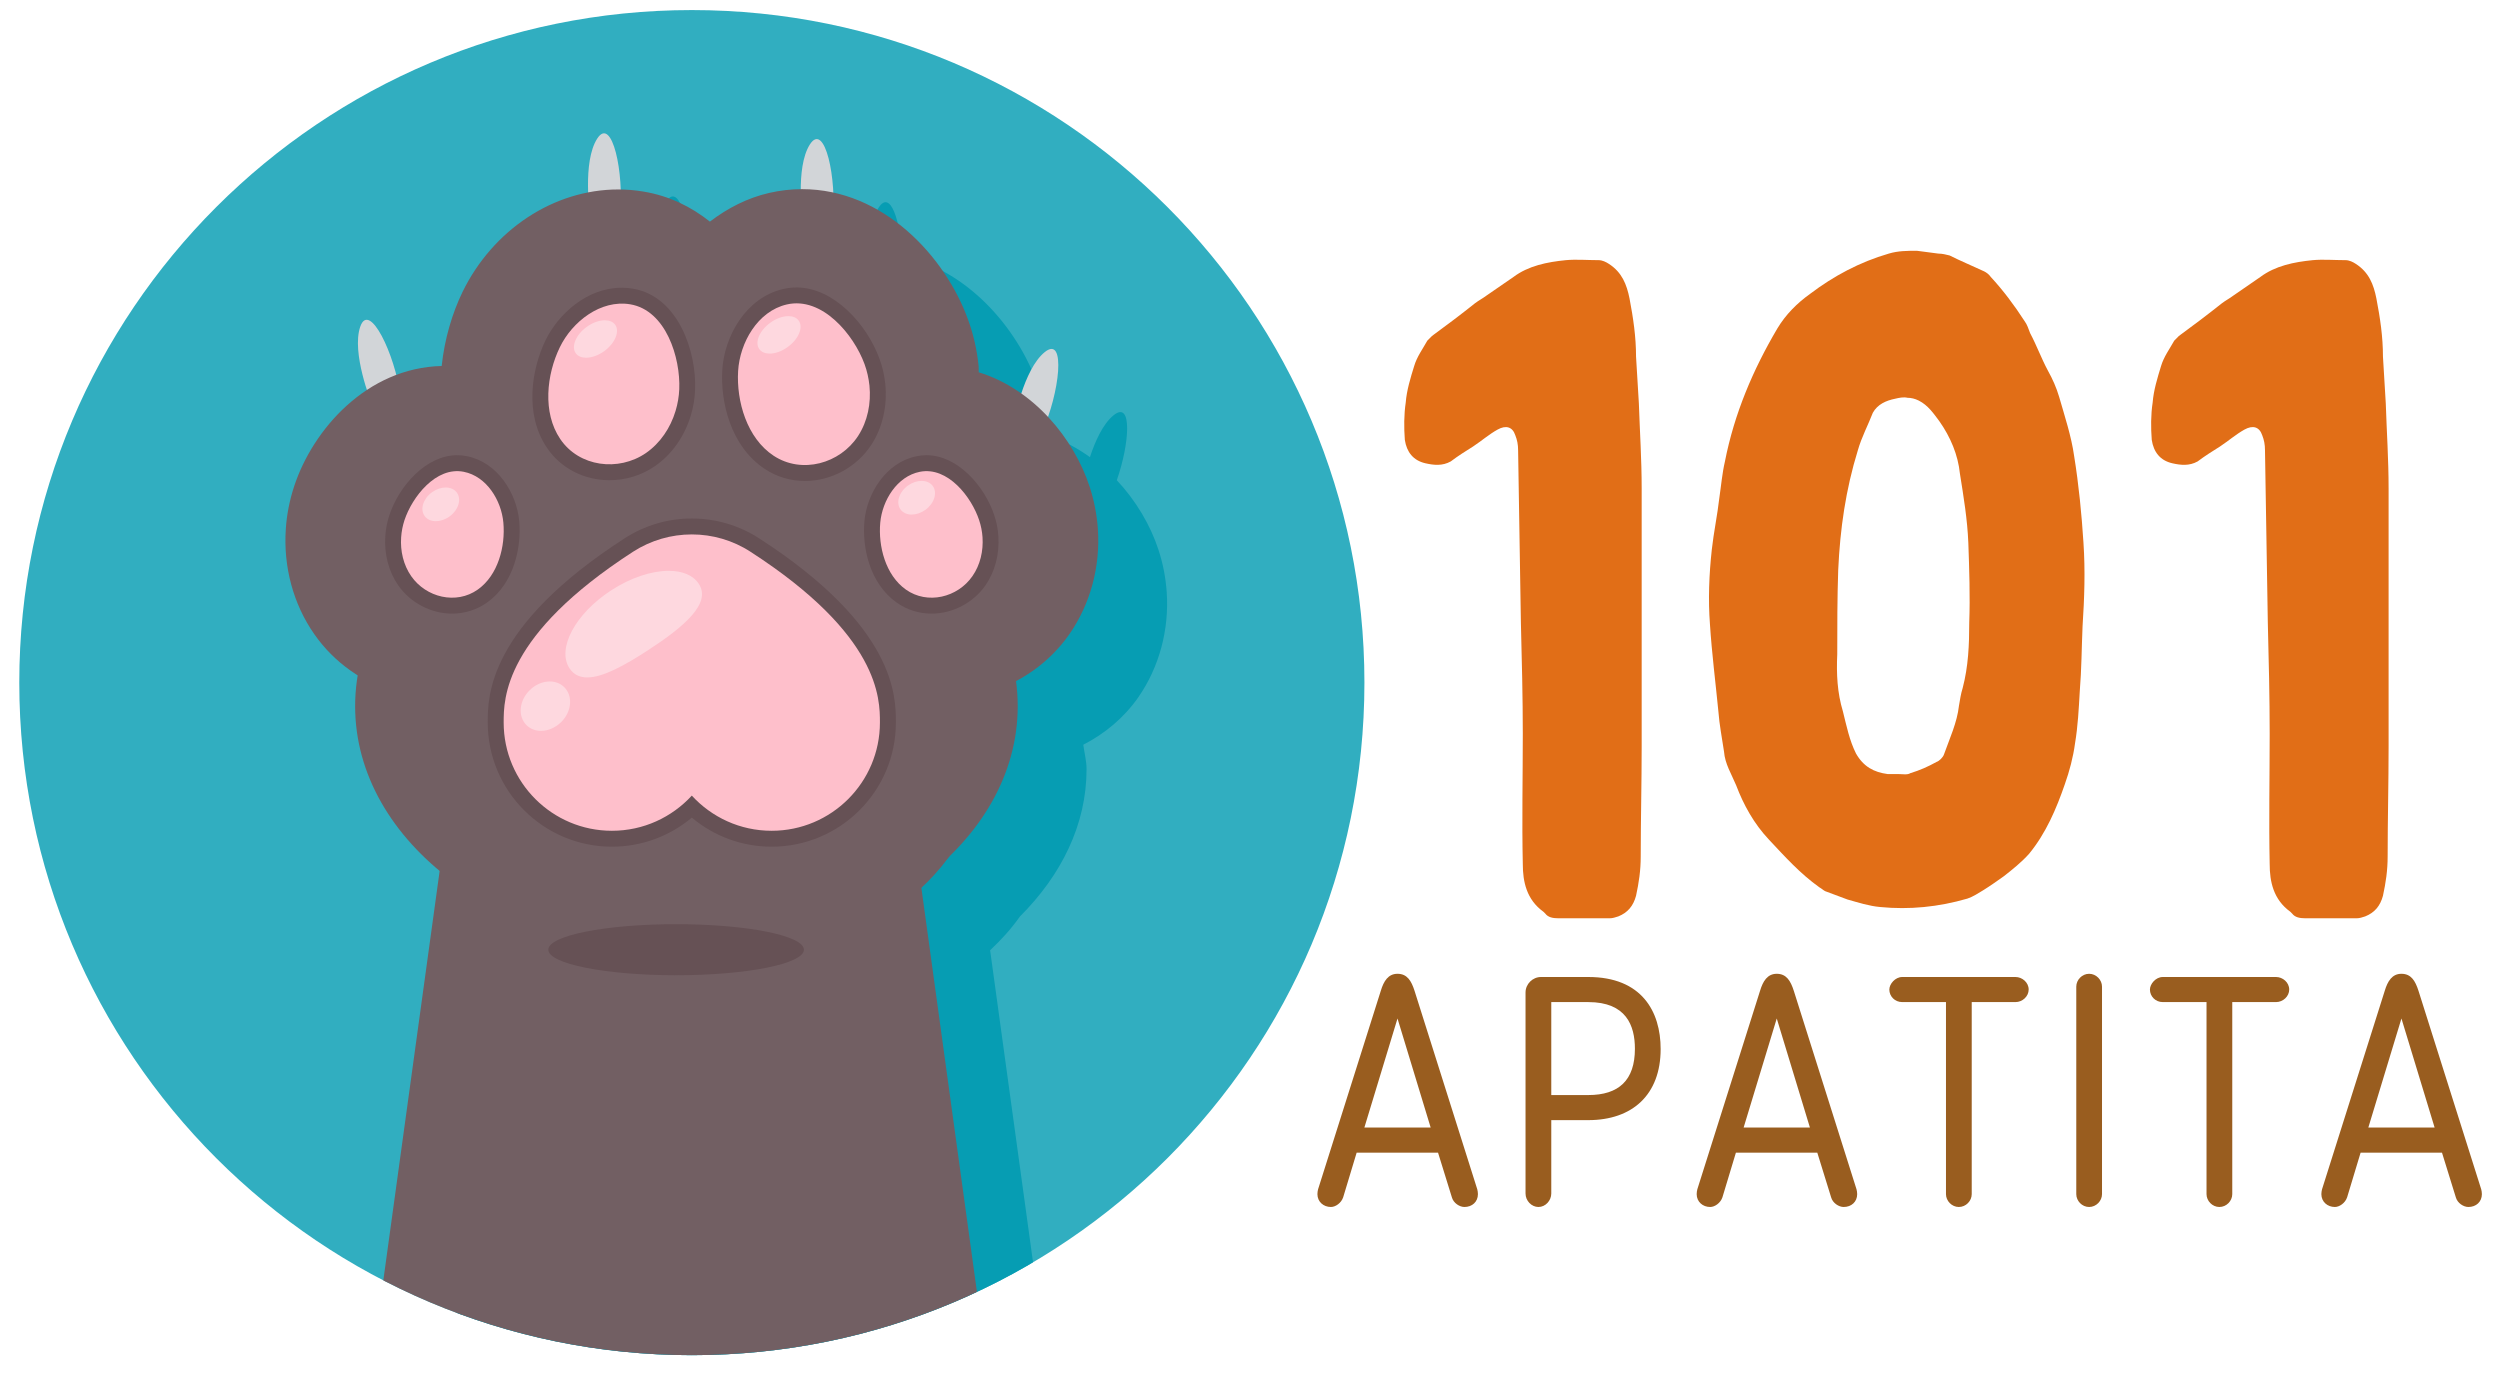 <svg xmlns="http://www.w3.org/2000/svg" xmlns:xlink="http://www.w3.org/1999/xlink" width="300" zoomAndPan="magnify" viewBox="0 0 224.88 123.75" height="165" preserveAspectRatio="xMidYMid meet" version="1.0"><defs><clipPath id="c5b540bf33"><path d="M 1.664 0.922 L 122.711 0.922 L 122.711 121.969 L 1.664 121.969 Z M 1.664 0.922 " clip-rule="nonzero"/></clipPath><clipPath id="61ba5d4123"><path d="M 31.66 17.648 L 105 17.648 L 105 121.969 L 31.66 121.969 Z M 31.66 17.648 " clip-rule="nonzero"/></clipPath><clipPath id="d7c94613e6"><path d="M 122.738 61.434 C 122.738 28.004 95.637 0.906 62.207 0.906 C 28.777 0.906 1.676 28.004 1.676 61.434 C 1.676 94.863 28.777 121.965 62.207 121.965 C 95.637 121.965 122.738 94.863 122.738 61.434 " clip-rule="nonzero"/></clipPath><clipPath id="bda7eb1c1f"><path d="M 32.051 28.746 L 36.078 28.746 L 36.078 37.516 L 32.051 37.516 Z M 32.051 28.746 " clip-rule="nonzero"/></clipPath><clipPath id="9674acd6ec"><path d="M 122.738 61.434 C 122.738 28.004 95.637 0.906 62.207 0.906 C 28.777 0.906 1.676 28.004 1.676 61.434 C 1.676 94.863 28.777 121.965 62.207 121.965 C 95.637 121.965 122.738 94.863 122.738 61.434 " clip-rule="nonzero"/></clipPath><clipPath id="5d91bd3800"><path d="M 52.637 12 L 55.949 12 L 55.949 21.016 L 52.637 21.016 Z M 52.637 12 " clip-rule="nonzero"/></clipPath><clipPath id="d9cc6c7f40"><path d="M 122.738 61.434 C 122.738 28.004 95.637 0.906 62.207 0.906 C 28.777 0.906 1.676 28.004 1.676 61.434 C 1.676 94.863 28.777 121.965 62.207 121.965 C 95.637 121.965 122.738 94.863 122.738 61.434 " clip-rule="nonzero"/></clipPath><clipPath id="7b8ed625b9"><path d="M 72 12.184 L 75 12.184 L 75 21.754 L 72 21.754 Z M 72 12.184 " clip-rule="nonzero"/></clipPath><clipPath id="d7c66f1242"><path d="M 122.738 61.434 C 122.738 28.004 95.637 0.906 62.207 0.906 C 28.777 0.906 1.676 28.004 1.676 61.434 C 1.676 94.863 28.777 121.965 62.207 121.965 C 95.637 121.965 122.738 94.863 122.738 61.434 " clip-rule="nonzero"/></clipPath><clipPath id="a0b7bb256b"><path d="M 91.02 31.32 L 95.328 31.32 L 95.328 40.523 L 91.02 40.523 Z M 91.02 31.32 " clip-rule="nonzero"/></clipPath><clipPath id="7615824633"><path d="M 122.738 61.434 C 122.738 28.004 95.637 0.906 62.207 0.906 C 28.777 0.906 1.676 28.004 1.676 61.434 C 1.676 94.863 28.777 121.965 62.207 121.965 C 95.637 121.965 122.738 94.863 122.738 61.434 " clip-rule="nonzero"/></clipPath><clipPath id="01818c28c9"><path d="M 31.66 41.258 L 91.641 41.258 L 91.641 85.789 L 31.66 85.789 Z M 31.66 41.258 " clip-rule="nonzero"/></clipPath><clipPath id="71db089188"><path d="M 122.738 61.434 C 122.738 28.004 95.637 0.906 62.207 0.906 C 28.777 0.906 1.676 28.004 1.676 61.434 C 1.676 94.863 28.777 121.965 62.207 121.965 C 95.637 121.965 122.738 94.863 122.738 61.434 " clip-rule="nonzero"/></clipPath><clipPath id="cf8a244a71"><path d="M 33.293 61.133 L 89 61.133 L 89 121.969 L 33.293 121.969 Z M 33.293 61.133 " clip-rule="nonzero"/></clipPath><clipPath id="52cf672378"><path d="M 122.738 61.434 C 122.738 28.004 95.637 0.906 62.207 0.906 C 28.777 0.906 1.676 28.004 1.676 61.434 C 1.676 94.863 28.777 121.965 62.207 121.965 C 95.637 121.965 122.738 94.863 122.738 61.434 " clip-rule="nonzero"/></clipPath><clipPath id="dcc7419715"><path d="M 25.402 17 L 99 17 L 99 85.055 L 25.402 85.055 Z M 25.402 17 " clip-rule="nonzero"/></clipPath><clipPath id="6811b5f0b6"><path d="M 122.738 61.434 C 122.738 28.004 95.637 0.906 62.207 0.906 C 28.777 0.906 1.676 28.004 1.676 61.434 C 1.676 94.863 28.777 121.965 62.207 121.965 C 95.637 121.965 122.738 94.863 122.738 61.434 " clip-rule="nonzero"/></clipPath><clipPath id="4a8b4c98ee"><path d="M 43.805 46.41 L 80.609 46.41 L 80.609 76.223 L 43.805 76.223 Z M 43.805 46.41 " clip-rule="nonzero"/></clipPath><clipPath id="f5754381a7"><path d="M 122.738 61.434 C 122.738 28.004 95.637 0.906 62.207 0.906 C 28.777 0.906 1.676 28.004 1.676 61.434 C 1.676 94.863 28.777 121.965 62.207 121.965 C 95.637 121.965 122.738 94.863 122.738 61.434 " clip-rule="nonzero"/></clipPath><clipPath id="b65bcc8162"><path d="M 64.781 25.801 L 79.848 25.801 L 79.848 43.469 L 64.781 43.469 Z M 64.781 25.801 " clip-rule="nonzero"/></clipPath><clipPath id="a01751afba"><path d="M 122.738 61.434 C 122.738 28.004 95.637 0.906 62.207 0.906 C 28.777 0.906 1.676 28.004 1.676 61.434 C 1.676 94.863 28.777 121.965 62.207 121.965 C 95.637 121.965 122.738 94.863 122.738 61.434 " clip-rule="nonzero"/></clipPath><clipPath id="29a8c2099d"><path d="M 77.664 40.891 L 90 40.891 L 90 55.242 L 77.664 55.242 Z M 77.664 40.891 " clip-rule="nonzero"/></clipPath><clipPath id="65a6f985af"><path d="M 122.738 61.434 C 122.738 28.004 95.637 0.906 62.207 0.906 C 28.777 0.906 1.676 28.004 1.676 61.434 C 1.676 94.863 28.777 121.965 62.207 121.965 C 95.637 121.965 122.738 94.863 122.738 61.434 " clip-rule="nonzero"/></clipPath><clipPath id="6636cb6cd3"><path d="M 34.531 40.891 L 46.75 40.891 L 46.75 55.242 L 34.531 55.242 Z M 34.531 40.891 " clip-rule="nonzero"/></clipPath><clipPath id="3888bf5a91"><path d="M 122.738 61.434 C 122.738 28.004 95.637 0.906 62.207 0.906 C 28.777 0.906 1.676 28.004 1.676 61.434 C 1.676 94.863 28.777 121.965 62.207 121.965 C 95.637 121.965 122.738 94.863 122.738 61.434 " clip-rule="nonzero"/></clipPath><clipPath id="bfb05b70c6"><path d="M 47.852 25.801 L 62.574 25.801 L 62.574 43.469 L 47.852 43.469 Z M 47.852 25.801 " clip-rule="nonzero"/></clipPath><clipPath id="5eb65c8395"><path d="M 122.738 61.434 C 122.738 28.004 95.637 0.906 62.207 0.906 C 28.777 0.906 1.676 28.004 1.676 61.434 C 1.676 94.863 28.777 121.965 62.207 121.965 C 95.637 121.965 122.738 94.863 122.738 61.434 " clip-rule="nonzero"/></clipPath><clipPath id="cb8d2d2fc9"><path d="M 45.086 48.066 L 79.137 48.066 L 79.137 75 L 45.086 75 Z M 45.086 48.066 " clip-rule="nonzero"/></clipPath><clipPath id="17a408dd29"><path d="M 122.738 61.434 C 122.738 28.004 95.637 0.906 62.207 0.906 C 28.777 0.906 1.676 28.004 1.676 61.434 C 1.676 94.863 28.777 121.965 62.207 121.965 C 95.637 121.965 122.738 94.863 122.738 61.434 " clip-rule="nonzero"/></clipPath><clipPath id="7a22012cb1"><path d="M 66.254 27.273 L 78.398 27.273 L 78.398 41.859 L 66.254 41.859 Z M 66.254 27.273 " clip-rule="nonzero"/></clipPath><clipPath id="54c8167a4d"><path d="M 122.738 61.434 C 122.738 28.004 95.637 0.906 62.207 0.906 C 28.777 0.906 1.676 28.004 1.676 61.434 C 1.676 94.863 28.777 121.965 62.207 121.965 C 95.637 121.965 122.738 94.863 122.738 61.434 " clip-rule="nonzero"/></clipPath><clipPath id="e93d98848e"><path d="M 79 42.359 L 88.539 42.359 L 88.539 54 L 79 54 Z M 79 42.359 " clip-rule="nonzero"/></clipPath><clipPath id="71bd2b9287"><path d="M 122.738 61.434 C 122.738 28.004 95.637 0.906 62.207 0.906 C 28.777 0.906 1.676 28.004 1.676 61.434 C 1.676 94.863 28.777 121.965 62.207 121.965 C 95.637 121.965 122.738 94.863 122.738 61.434 " clip-rule="nonzero"/></clipPath><clipPath id="b764189714"><path d="M 36 42.359 L 45.277 42.359 L 45.277 54 L 36 54 Z M 36 42.359 " clip-rule="nonzero"/></clipPath><clipPath id="b7bac85deb"><path d="M 122.738 61.434 C 122.738 28.004 95.637 0.906 62.207 0.906 C 28.777 0.906 1.676 28.004 1.676 61.434 C 1.676 94.863 28.777 121.965 62.207 121.965 C 95.637 121.965 122.738 94.863 122.738 61.434 " clip-rule="nonzero"/></clipPath><clipPath id="d27e190c29"><path d="M 49 27.273 L 61.102 27.273 L 61.102 41.859 L 49 41.859 Z M 49 27.273 " clip-rule="nonzero"/></clipPath><clipPath id="7d07bf3d74"><path d="M 122.738 61.434 C 122.738 28.004 95.637 0.906 62.207 0.906 C 28.777 0.906 1.676 28.004 1.676 61.434 C 1.676 94.863 28.777 121.965 62.207 121.965 C 95.637 121.965 122.738 94.863 122.738 61.434 " clip-rule="nonzero"/></clipPath><clipPath id="891589cfe5"><path d="M 50.797 51.195 L 63.309 51.195 L 63.309 61 L 50.797 61 Z M 50.797 51.195 " clip-rule="nonzero"/></clipPath><clipPath id="9087880a18"><path d="M 122.738 61.434 C 122.738 28.004 95.637 0.906 62.207 0.906 C 28.777 0.906 1.676 28.004 1.676 61.434 C 1.676 94.863 28.777 121.965 62.207 121.965 C 95.637 121.965 122.738 94.863 122.738 61.434 " clip-rule="nonzero"/></clipPath><clipPath id="956d726e67"><path d="M 52.793 60.969 C 52.121 60.969 51.57 60.723 51.191 60.141 C 50.043 58.375 51.711 55.242 54.926 53.145 C 56.711 51.977 58.598 51.375 60.121 51.375 C 61.34 51.375 62.32 51.758 62.832 52.547 C 63.988 54.312 61.488 56.414 58.273 58.512 C 56.113 59.918 54.18 60.969 52.793 60.969 " clip-rule="nonzero"/></clipPath><clipPath id="c2b3ecaa97"><path d="M 37.914 43.836 L 41.359 43.836 L 41.359 47 L 37.914 47 Z M 37.914 43.836 " clip-rule="nonzero"/></clipPath><clipPath id="236d9cb5e7"><path d="M 122.738 61.434 C 122.738 28.004 95.637 0.906 62.207 0.906 C 28.777 0.906 1.676 28.004 1.676 61.434 C 1.676 94.863 28.777 121.965 62.207 121.965 C 95.637 121.965 122.738 94.863 122.738 61.434 " clip-rule="nonzero"/></clipPath><clipPath id="1ebfb7af7a"><path d="M 80.609 43.102 L 84.191 43.102 L 84.191 46.41 L 80.609 46.41 Z M 80.609 43.102 " clip-rule="nonzero"/></clipPath><clipPath id="3946038210"><path d="M 122.738 61.434 C 122.738 28.004 95.637 0.906 62.207 0.906 C 28.777 0.906 1.676 28.004 1.676 61.434 C 1.676 94.863 28.777 121.965 62.207 121.965 C 95.637 121.965 122.738 94.863 122.738 61.434 " clip-rule="nonzero"/></clipPath><clipPath id="2bcba09498"><path d="M 51.531 28.824 L 55.582 28.824 L 55.582 32.426 L 51.531 32.426 Z M 51.531 28.824 " clip-rule="nonzero"/></clipPath><clipPath id="512e6f91d2"><path d="M 122.738 61.434 C 122.738 28.004 95.637 0.906 62.207 0.906 C 28.777 0.906 1.676 28.004 1.676 61.434 C 1.676 94.863 28.777 121.965 62.207 121.965 C 95.637 121.965 122.738 94.863 122.738 61.434 " clip-rule="nonzero"/></clipPath><clipPath id="7bc19f6e6c"><path d="M 68.094 28.379 L 72 28.379 L 72 31.926 L 68.094 31.926 Z M 68.094 28.379 " clip-rule="nonzero"/></clipPath><clipPath id="5f999844f3"><path d="M 122.738 61.434 C 122.738 28.004 95.637 0.906 62.207 0.906 C 28.777 0.906 1.676 28.004 1.676 61.434 C 1.676 94.863 28.777 121.965 62.207 121.965 C 95.637 121.965 122.738 94.863 122.738 61.434 " clip-rule="nonzero"/></clipPath><clipPath id="82b2edc2c7"><path d="M 46.75 61.133 L 51.293 61.133 L 51.293 65.914 L 46.75 65.914 Z M 46.75 61.133 " clip-rule="nonzero"/></clipPath><clipPath id="7479b8e410"><path d="M 122.738 61.434 C 122.738 28.004 95.637 0.906 62.207 0.906 C 28.777 0.906 1.676 28.004 1.676 61.434 C 1.676 94.863 28.777 121.965 62.207 121.965 C 95.637 121.965 122.738 94.863 122.738 61.434 " clip-rule="nonzero"/></clipPath><clipPath id="9869e2248a"><path d="M 49 83 L 72.398 83 L 72.398 87.793 L 49 87.793 Z M 49 83 " clip-rule="nonzero"/></clipPath><clipPath id="921e5d5017"><path d="M 122.738 61.434 C 122.738 28.004 95.637 0.906 62.207 0.906 C 28.777 0.906 1.676 28.004 1.676 61.434 C 1.676 94.863 28.777 121.965 62.207 121.965 C 95.637 121.965 122.738 94.863 122.738 61.434 " clip-rule="nonzero"/></clipPath></defs><path fill="#e16e17" d="M 147.691 54.586 C 147.691 51.051 147.691 47.512 147.691 43.973 C 147.691 41.359 147.523 38.832 147.438 36.305 C 147.355 34.871 147.27 33.441 147.184 32.094 C 147.184 30.32 146.934 28.637 146.598 26.867 C 146.344 25.602 145.922 24.512 144.742 23.75 C 144.488 23.582 144.152 23.414 143.816 23.414 C 142.805 23.414 141.793 23.328 140.867 23.414 C 139.18 23.582 137.496 23.918 136.148 24.93 C 135.305 25.52 134.547 26.023 133.707 26.613 C 133.367 26.867 133.031 27.035 132.695 27.289 C 131.43 28.301 130.082 29.312 128.816 30.238 C 128.648 30.406 128.566 30.492 128.398 30.66 C 127.977 31.418 127.469 32.094 127.219 32.934 C 126.879 34.031 126.543 35.125 126.457 36.219 C 126.293 37.316 126.293 38.496 126.375 39.59 C 126.543 40.688 127.133 41.445 128.227 41.695 C 128.988 41.867 129.746 41.949 130.504 41.531 C 131.176 41.023 131.852 40.602 132.523 40.18 C 133.285 39.676 133.957 39.086 134.719 38.664 C 135.473 38.242 136.066 38.41 136.316 39.172 C 136.484 39.59 136.57 40.012 136.57 40.52 C 136.656 45.656 136.738 50.879 136.82 56.02 C 136.906 59.391 136.992 62.762 136.992 66.047 C 136.992 69.922 136.906 73.883 136.992 77.758 C 136.992 79.359 137.328 80.957 138.844 82.055 C 138.844 82.055 138.93 82.141 139.016 82.223 C 139.266 82.559 139.688 82.645 140.191 82.645 C 141.711 82.645 143.312 82.645 144.824 82.645 C 145.082 82.645 145.332 82.559 145.586 82.477 C 146.426 82.141 146.934 81.547 147.184 80.621 C 147.438 79.445 147.605 78.348 147.605 77.086 C 147.605 73.797 147.691 70.512 147.691 67.141 C 147.691 62.93 147.691 58.801 147.691 54.586 Z M 147.691 54.586 " fill-opacity="1" fill-rule="nonzero"/><path fill="#e16e17" d="M 187.371 56.355 C 187.535 53.832 187.621 51.387 187.453 48.859 C 187.285 46.246 187.031 43.633 186.609 41.023 C 186.359 39.254 185.77 37.484 185.262 35.715 C 185.012 34.871 184.672 34.113 184.25 33.355 C 183.66 32.258 183.238 31.082 182.652 29.984 C 182.484 29.562 182.398 29.227 182.145 28.891 C 181.219 27.457 180.207 26.109 179.113 24.93 C 178.941 24.676 178.691 24.512 178.52 24.426 C 177.43 23.918 176.418 23.5 175.406 22.992 C 175.07 22.906 174.73 22.824 174.395 22.824 C 173.719 22.738 173.047 22.656 172.457 22.57 C 171.613 22.57 170.773 22.57 169.93 22.824 C 167.316 23.582 164.957 24.848 162.852 26.445 C 161.672 27.289 160.66 28.301 159.902 29.562 C 157.711 33.27 156.027 37.23 155.184 41.531 C 154.93 42.621 154.844 43.719 154.68 44.816 C 154.508 46.332 154.172 47.93 154.004 49.449 C 153.754 51.723 153.668 53.996 153.836 56.191 C 154.004 58.801 154.34 61.414 154.594 64.023 C 154.68 65.207 154.93 66.469 155.102 67.648 C 155.184 68.742 155.773 69.668 156.195 70.68 C 156.867 72.449 157.797 74.137 159.145 75.566 C 160.574 77.086 161.922 78.602 163.695 79.867 C 163.859 79.949 164.031 80.117 164.199 80.203 C 164.871 80.453 165.547 80.707 166.219 80.957 C 167.148 81.215 168.156 81.547 169.168 81.633 C 171.781 81.887 174.395 81.633 177.004 80.875 C 177.512 80.707 178.016 80.371 178.438 80.117 C 179.113 79.695 179.703 79.273 180.293 78.855 C 181.051 78.262 181.891 77.59 182.566 76.832 C 184.082 74.977 185.012 72.789 185.77 70.594 C 186.188 69.418 186.527 68.152 186.695 66.887 C 186.949 65.371 187.031 63.773 187.117 62.254 C 187.285 60.23 187.285 58.293 187.371 56.355 Z M 177.09 48.859 C 177.172 51.215 177.258 53.66 177.172 56.02 C 177.172 58.043 177.09 59.98 176.582 61.918 C 176.418 62.426 176.332 63.012 176.246 63.52 C 176.078 65.035 175.406 66.469 174.898 67.898 C 174.816 68.152 174.48 68.492 174.227 68.574 C 173.469 68.996 172.711 69.332 171.867 69.586 C 171.613 69.754 171.191 69.668 170.855 69.668 C 170.516 69.668 170.18 69.668 169.844 69.668 C 168.578 69.5 167.652 68.996 166.98 67.816 C 166.391 66.637 166.137 65.371 165.801 64.023 C 165.293 62.34 165.211 60.652 165.293 58.883 C 165.293 56.355 165.293 53.832 165.379 51.301 C 165.547 47.594 166.055 44.055 167.148 40.52 C 167.484 39.336 168.074 38.242 168.496 37.148 C 168.918 36.391 169.676 36.051 170.516 35.883 C 170.855 35.801 171.277 35.715 171.613 35.801 C 171.949 35.801 172.289 35.883 172.625 36.051 C 173.469 36.473 173.973 37.23 174.48 37.906 C 175.488 39.336 176.16 40.938 176.332 42.621 C 176.668 44.73 177.004 46.754 177.09 48.859 Z M 177.09 48.859 " fill-opacity="1" fill-rule="nonzero"/><path fill="#e16e17" d="M 214.914 54.586 C 214.914 51.051 214.914 47.512 214.914 43.973 C 214.914 41.359 214.742 38.832 214.66 36.305 C 214.578 34.871 214.492 33.441 214.406 32.094 C 214.406 30.32 214.156 28.637 213.816 26.867 C 213.566 25.602 213.145 24.512 211.965 23.75 C 211.711 23.582 211.375 23.414 211.035 23.414 C 210.023 23.414 209.016 23.328 208.086 23.414 C 206.402 23.582 204.719 23.918 203.367 24.93 C 202.527 25.52 201.77 26.023 200.926 26.613 C 200.59 26.867 200.254 27.035 199.918 27.289 C 198.648 28.301 197.305 29.312 196.039 30.238 C 195.871 30.406 195.785 30.492 195.621 30.66 C 195.199 31.418 194.691 32.094 194.438 32.934 C 194.102 34.031 193.766 35.125 193.68 36.219 C 193.512 37.316 193.512 38.496 193.598 39.59 C 193.766 40.688 194.355 41.445 195.449 41.695 C 196.207 41.867 196.969 41.949 197.723 41.531 C 198.398 41.023 199.074 40.602 199.746 40.18 C 200.504 39.676 201.18 39.086 201.938 38.664 C 202.695 38.242 203.285 38.41 203.539 39.172 C 203.707 39.59 203.789 40.012 203.789 40.52 C 203.875 45.656 203.961 50.879 204.043 56.02 C 204.129 59.391 204.211 62.762 204.211 66.047 C 204.211 69.922 204.129 73.883 204.211 77.758 C 204.211 79.359 204.551 80.957 206.066 82.055 C 206.066 82.055 206.148 82.141 206.234 82.223 C 206.488 82.559 206.91 82.645 207.414 82.645 C 208.93 82.645 210.531 82.645 212.047 82.645 C 212.301 82.645 212.555 82.559 212.805 82.477 C 213.648 82.141 214.156 81.547 214.406 80.621 C 214.66 79.445 214.828 78.348 214.828 77.086 C 214.828 73.797 214.914 70.512 214.914 67.141 C 214.914 62.93 214.914 58.801 214.914 54.586 Z M 214.914 54.586 " fill-opacity="1" fill-rule="nonzero"/><path fill="#995d1f" d="M 122.039 103.738 L 129.363 103.738 L 130.609 107.762 C 130.754 108.281 131.305 108.629 131.738 108.629 C 132.434 108.629 132.953 108.164 132.953 107.473 C 132.953 107.355 132.926 107.125 132.895 107.039 L 127.25 89.176 C 126.961 88.277 126.586 87.641 125.715 87.641 C 124.875 87.641 124.473 88.305 124.211 89.176 L 118.566 107.039 C 118.535 107.125 118.508 107.355 118.508 107.473 C 118.508 108.164 119.059 108.629 119.723 108.629 C 120.129 108.629 120.648 108.281 120.824 107.762 Z M 125.715 91.664 L 128.699 101.477 L 122.734 101.477 Z M 125.715 91.664 " fill-opacity="1" fill-rule="nonzero"/><path fill="#995d1f" d="M 142.887 100.812 C 146.852 100.812 149.398 98.527 149.398 94.414 C 149.398 91.027 147.691 87.93 142.887 87.93 L 138.629 87.93 C 137.875 87.93 137.238 88.566 137.238 89.32 L 137.238 107.414 C 137.238 108.082 137.789 108.629 138.398 108.629 C 139.035 108.629 139.555 108.051 139.555 107.414 L 139.555 100.812 Z M 139.555 90.188 L 142.887 90.188 C 146.301 90.188 147.082 92.301 147.082 94.387 C 147.082 97.223 145.633 98.555 142.887 98.555 L 139.555 98.555 Z M 139.555 90.188 " fill-opacity="1" fill-rule="nonzero"/><path fill="#995d1f" d="M 156.172 103.738 L 163.496 103.738 L 164.742 107.762 C 164.887 108.281 165.438 108.629 165.871 108.629 C 166.566 108.629 167.086 108.164 167.086 107.473 C 167.086 107.355 167.059 107.125 167.027 107.039 L 161.383 89.176 C 161.094 88.277 160.719 87.641 159.848 87.641 C 159.008 87.641 158.605 88.305 158.344 89.176 L 152.699 107.039 C 152.668 107.125 152.641 107.355 152.641 107.473 C 152.641 108.164 153.191 108.629 153.855 108.629 C 154.262 108.629 154.781 108.281 154.957 107.762 Z M 159.848 91.664 L 162.832 101.477 L 156.867 101.477 Z M 159.848 91.664 " fill-opacity="1" fill-rule="nonzero"/><path fill="#995d1f" d="M 175.078 107.473 C 175.078 108.082 175.602 108.629 176.234 108.629 C 176.875 108.629 177.395 108.082 177.395 107.473 L 177.395 90.188 L 181.332 90.188 C 181.969 90.188 182.52 89.668 182.52 89.059 C 182.52 88.422 181.941 87.93 181.332 87.93 L 171.141 87.93 C 170.504 87.93 169.98 88.566 169.98 89.059 C 169.98 89.668 170.473 90.188 171.141 90.188 L 175.078 90.188 Z M 175.078 107.473 " fill-opacity="1" fill-rule="nonzero"/><path fill="#995d1f" d="M 186.805 107.473 C 186.805 108.082 187.324 108.629 187.961 108.629 C 188.598 108.629 189.121 108.082 189.121 107.473 L 189.121 88.797 C 189.121 88.191 188.598 87.641 187.961 87.641 C 187.324 87.641 186.805 88.191 186.805 88.797 Z M 186.805 107.473 " fill-opacity="1" fill-rule="nonzero"/><path fill="#995d1f" d="M 198.527 107.473 C 198.527 108.082 199.051 108.629 199.684 108.629 C 200.324 108.629 200.844 108.082 200.844 107.473 L 200.844 90.188 L 204.781 90.188 C 205.418 90.188 205.969 89.668 205.969 89.059 C 205.969 88.422 205.391 87.93 204.781 87.93 L 194.59 87.93 C 193.953 87.93 193.434 88.566 193.434 89.059 C 193.434 89.668 193.926 90.188 194.59 90.188 L 198.527 90.188 Z M 198.527 107.473 " fill-opacity="1" fill-rule="nonzero"/><path fill="#995d1f" d="M 212.395 103.738 L 219.719 103.738 L 220.965 107.762 C 221.109 108.281 221.66 108.629 222.094 108.629 C 222.789 108.629 223.309 108.164 223.309 107.473 C 223.309 107.355 223.281 107.125 223.25 107.039 L 217.605 89.176 C 217.316 88.277 216.941 87.641 216.07 87.641 C 215.23 87.641 214.828 88.305 214.566 89.176 L 208.922 107.039 C 208.891 107.125 208.863 107.355 208.863 107.473 C 208.863 108.164 209.414 108.629 210.078 108.629 C 210.484 108.629 211.004 108.281 211.18 107.762 Z M 216.07 91.664 L 219.055 101.477 L 213.09 101.477 Z M 216.07 91.664 " fill-opacity="1" fill-rule="nonzero"/><g clip-path="url(#c5b540bf33)"><path fill="#31aec0" d="M 122.738 61.434 C 122.738 28.004 95.637 0.906 62.207 0.906 C 28.777 0.906 1.676 28.004 1.676 61.434 C 1.676 94.863 28.777 121.965 62.207 121.965 C 95.637 121.965 122.738 94.863 122.738 61.434 " fill-opacity="1" fill-rule="nonzero"/></g><g clip-path="url(#61ba5d4123)"><g clip-path="url(#d7c94613e6)"><path fill="#069db3" d="M 104.195 49.461 C 103.484 47.289 102.195 45.078 100.453 43.219 C 101.605 39.926 101.875 36 100.172 37.367 C 99.191 38.152 98.492 39.75 98.035 41.141 C 96.875 40.316 95.621 39.617 94.223 39.188 C 94.211 38.996 94.234 38.812 94.211 38.625 C 94.066 37.156 93.734 35.723 93.246 34.41 C 91.465 29.52 87.051 24.316 81.125 23.023 C 80.98 19.906 80.082 17.035 79.027 18.676 C 78.379 19.684 78.215 21.301 78.207 22.719 C 77.246 22.727 76.293 22.828 75.359 23.043 C 73.395 23.492 71.609 24.414 70.027 25.625 C 68.355 24.297 66.383 23.309 64.051 22.922 C 63.359 22.805 62.668 22.758 61.984 22.75 C 61.875 19.539 60.965 16.473 59.883 18.16 C 59.102 19.367 59.016 21.461 59.078 23.027 C 54.336 23.953 50.07 27.227 47.77 31.949 C 46.844 33.855 46.148 36.164 45.887 38.621 C 44.43 38.652 43.074 38.98 41.801 39.465 C 40.977 36.211 39.242 33.105 38.559 35.086 C 38 36.699 38.68 39.297 39.16 40.777 C 35.957 42.887 33.664 46.238 32.609 49.445 C 32.199 50.691 31.945 51.992 31.859 53.277 C 31.629 56.688 32.531 60.047 34.41 62.742 C 35.492 64.301 36.898 65.539 38.469 66.496 C 38.32 67.406 38.098 68.301 38.098 69.234 C 38.098 74.902 41.035 80.02 45.719 83.945 L 39.539 128.898 L 95.016 128.898 L 89.051 85.523 C 90.039 84.598 90.949 83.598 91.73 82.488 C 95.449 78.777 97.73 74.223 97.73 69.234 C 97.73 68.48 97.535 67.762 97.434 67.027 C 99.383 66.027 101.102 64.598 102.391 62.75 C 104.266 60.047 105.176 56.688 104.945 53.305 C 104.855 51.992 104.605 50.691 104.195 49.461 " fill-opacity="1" fill-rule="nonzero"/></g></g><g clip-path="url(#bda7eb1c1f)"><g clip-path="url(#9674acd6ec)"><path fill="#d2d5d8" d="M 33.363 36.234 C 33.363 36.234 31.551 31.754 32.363 29.402 C 33.176 27.051 35.484 31.875 35.977 35.602 C 36.469 39.328 33.363 36.234 33.363 36.234 " fill-opacity="1" fill-rule="nonzero"/></g></g><g clip-path="url(#5d91bd3800)"><g clip-path="url(#d9cc6c7f40)"><path fill="#d2d5d8" d="M 53.043 19.352 C 53.043 19.352 52.34 14.57 53.688 12.477 C 55.031 10.383 56.137 15.617 55.734 19.352 C 55.328 23.09 53.043 19.352 53.043 19.352 " fill-opacity="1" fill-rule="nonzero"/></g></g><g clip-path="url(#7b8ed625b9)"><g clip-path="url(#d7c66f1242)"><path fill="#d2d5d8" d="M 72.191 19.871 C 72.191 19.871 71.488 15.09 72.832 12.996 C 74.18 10.902 75.277 16.133 74.879 19.871 C 74.477 23.609 72.191 19.871 72.191 19.871 " fill-opacity="1" fill-rule="nonzero"/></g></g><g clip-path="url(#a0b7bb256b)"><g clip-path="url(#7615824633)"><path fill="#d2d5d8" d="M 91.184 38 C 91.184 38 92.035 33.242 93.973 31.684 C 95.918 30.125 95.297 35.438 93.73 38.855 C 92.164 42.27 91.184 38 91.184 38 " fill-opacity="1" fill-rule="nonzero"/></g></g><g clip-path="url(#01818c28c9)"><g clip-path="url(#71db089188)"><path fill="#725f63" d="M 91.535 63.555 C 91.535 75.832 78.188 85.781 61.719 85.781 C 45.254 85.781 31.902 75.832 31.902 63.555 C 31.902 51.281 45.254 41.328 61.719 41.328 C 78.188 41.328 91.535 51.281 91.535 63.555 " fill-opacity="1" fill-rule="nonzero"/></g></g><g clip-path="url(#cf8a244a71)"><g clip-path="url(#52cf672378)"><path fill="#725f63" d="M 88.82 123.219 L 33.34 123.219 L 41.84 61.434 L 80.324 61.434 L 88.82 123.219 " fill-opacity="1" fill-rule="nonzero"/></g></g><g clip-path="url(#dcc7419715)"><g clip-path="url(#6811b5f0b6)"><path fill="#725f63" d="M 98 43.781 C 96.598 39.516 93.008 35.043 88.023 33.504 C 88.016 33.32 88.035 33.133 88.016 32.941 C 87.867 31.477 87.539 30.039 87.051 28.73 C 85.004 23.09 79.453 17.023 72.121 17.023 C 71.129 17.023 70.133 17.141 69.164 17.363 C 67.195 17.816 65.414 18.738 63.832 19.945 C 62.156 18.617 60.188 17.629 57.855 17.242 C 57.09 17.113 56.332 17.051 55.578 17.051 C 49.797 17.051 44.305 20.664 41.57 26.27 C 40.648 28.172 39.953 30.48 39.691 32.938 C 32.977 33.102 28.105 38.621 26.414 43.766 C 26.004 45.016 25.746 46.312 25.664 47.598 C 25.43 51.004 26.336 54.367 28.215 57.059 C 30.023 59.664 32.664 61.477 35.625 62.355 C 35.445 63.473 35.344 64.605 35.344 65.754 C 35.344 76.395 44.004 85.047 54.641 85.047 C 57.262 85.047 59.836 84.512 62.199 83.5 C 64.57 84.512 67.141 85.047 69.762 85.047 C 80.398 85.047 89.059 76.395 89.059 65.754 C 89.059 64.605 88.957 63.473 88.777 62.359 C 91.742 61.48 94.383 59.668 96.191 57.066 C 98.07 54.367 98.98 51.004 98.75 47.621 C 98.66 46.312 98.406 45.016 98 43.781 " fill-opacity="1" fill-rule="nonzero"/></g></g><g clip-path="url(#4a8b4c98ee)"><g clip-path="url(#f5754381a7)"><path fill="#665155" d="M 69.387 76.203 C 66.746 76.203 64.219 75.277 62.203 73.586 C 60.188 75.277 57.656 76.203 55.016 76.203 C 48.848 76.203 43.836 71.191 43.836 65.027 C 43.836 62.672 43.836 56.406 56.141 48.457 C 57.953 47.285 60.047 46.664 62.203 46.664 C 64.363 46.664 66.461 47.285 68.273 48.457 C 80.57 56.41 80.57 62.672 80.57 65.027 C 80.57 71.191 75.555 76.203 69.387 76.203 " fill-opacity="1" fill-rule="nonzero"/></g></g><g clip-path="url(#b65bcc8162)"><g clip-path="url(#a01751afba)"><path fill="#665155" d="M 72.383 43.289 C 71.082 43.289 69.836 42.914 68.766 42.203 C 65.672 40.152 64.77 36.125 64.945 33.301 C 65.129 30.258 67.074 26.781 70.434 26.008 C 70.824 25.918 71.23 25.871 71.633 25.871 C 74.965 25.871 77.961 29.172 79.09 32.285 C 79.355 32.98 79.531 33.754 79.617 34.562 C 79.812 36.539 79.371 38.473 78.375 40.012 C 77.062 42.031 74.766 43.289 72.383 43.289 " fill-opacity="1" fill-rule="nonzero"/></g></g><g clip-path="url(#29a8c2099d)"><g clip-path="url(#65a6f985af)"><path fill="#665155" d="M 83.781 55.227 C 82.648 55.227 81.562 54.883 80.641 54.234 C 78.16 52.477 77.527 49.184 77.738 46.895 C 77.969 44.414 79.664 41.609 82.453 41.055 C 82.734 40.996 83.02 40.969 83.328 40.969 C 86.133 40.969 88.562 43.758 89.426 46.379 C 89.629 46.98 89.754 47.609 89.793 48.254 C 89.902 49.875 89.488 51.445 88.633 52.68 C 87.539 54.25 85.684 55.227 83.781 55.227 " fill-opacity="1" fill-rule="nonzero"/></g></g><g clip-path="url(#6636cb6cd3)"><g clip-path="url(#3888bf5a91)"><path fill="#665155" d="M 40.629 55.227 C 38.727 55.227 36.867 54.246 35.777 52.676 C 34.922 51.445 34.508 49.875 34.617 48.254 C 34.656 47.609 34.781 46.98 34.98 46.375 C 35.844 43.754 38.277 40.969 41.082 40.969 C 41.391 40.969 41.672 40.996 41.961 41.055 C 44.746 41.609 46.438 44.414 46.672 46.895 C 46.879 49.184 46.246 52.477 43.77 54.234 C 42.844 54.883 41.758 55.227 40.629 55.227 " fill-opacity="1" fill-rule="nonzero"/></g></g><g clip-path="url(#bfb05b70c6)"><g clip-path="url(#5eb65c8395)"><path fill="#665155" d="M 54.785 43.219 C 52.496 43.219 50.398 42.133 49.172 40.309 C 47.09 37.246 47.805 33.172 49.039 30.621 C 50.188 28.27 52.754 25.895 55.906 25.895 C 56.238 25.895 56.562 25.922 56.891 25.977 C 61.008 26.664 62.648 31.715 62.496 35.086 C 62.473 35.859 62.344 36.637 62.113 37.395 C 61.539 39.293 60.395 40.914 58.883 41.953 C 57.68 42.781 56.262 43.219 54.785 43.219 " fill-opacity="1" fill-rule="nonzero"/></g></g><g clip-path="url(#cb8d2d2fc9)"><g clip-path="url(#17a408dd29)"><path fill="#febfcb" d="M 62.203 48.098 C 64.043 48.098 65.887 48.617 67.492 49.664 C 79.133 57.188 79.133 62.887 79.133 65.027 C 79.133 70.41 74.766 74.77 69.391 74.77 C 66.539 74.77 63.984 73.547 62.203 71.605 C 60.418 73.547 57.863 74.77 55.012 74.77 C 49.637 74.77 45.27 70.41 45.27 65.027 C 45.27 62.883 45.27 57.188 56.914 49.656 C 58.527 48.617 60.363 48.098 62.203 48.098 " fill-opacity="1" fill-rule="nonzero"/></g></g><g clip-path="url(#7a22012cb1)"><g clip-path="url(#54c8167a4d)"><path fill="#febfcb" d="M 78.191 34.707 C 78.348 36.285 78.031 37.906 77.172 39.23 C 75.543 41.734 72.102 42.691 69.559 41.012 C 67.164 39.426 66.207 36.121 66.371 33.383 C 66.527 30.848 68.117 28.012 70.75 27.402 C 73.941 26.664 76.785 30.129 77.75 32.773 C 77.977 33.395 78.121 34.051 78.191 34.707 " fill-opacity="1" fill-rule="nonzero"/></g></g><g clip-path="url(#e93d98848e)"><g clip-path="url(#71bd2b9287)"><path fill="#febfcb" d="M 88.367 48.352 C 88.449 49.586 88.164 50.844 87.457 51.855 C 86.129 53.773 83.414 54.441 81.469 53.062 C 79.637 51.766 78.969 49.164 79.164 47.027 C 79.348 45.051 80.66 42.871 82.73 42.461 C 85.246 41.965 87.379 44.734 88.066 46.824 C 88.23 47.316 88.332 47.832 88.367 48.352 " fill-opacity="1" fill-rule="nonzero"/></g></g><g clip-path="url(#b764189714)"><g clip-path="url(#b7bac85deb)"><path fill="#febfcb" d="M 36.043 48.352 C 35.957 49.586 36.246 50.844 36.949 51.855 C 38.281 53.773 40.996 54.441 42.938 53.062 C 44.773 51.766 45.438 49.164 45.242 47.027 C 45.062 45.051 43.75 42.871 41.676 42.461 C 39.168 41.965 37.031 44.734 36.34 46.824 C 36.18 47.316 36.078 47.832 36.043 48.352 " fill-opacity="1" fill-rule="nonzero"/></g></g><g clip-path="url(#d27e190c29)"><g clip-path="url(#7d07bf3d74)"><path fill="#febfcb" d="M 60.742 36.98 C 60.285 38.5 59.371 39.875 58.074 40.773 C 55.613 42.465 52.062 42.035 50.359 39.508 C 48.75 37.129 49.129 33.711 50.328 31.246 C 51.438 28.957 53.992 26.945 56.656 27.387 C 59.887 27.926 61.191 32.211 61.074 35.023 C 61.047 35.688 60.934 36.344 60.742 36.98 " fill-opacity="1" fill-rule="nonzero"/></g></g><g clip-path="url(#891589cfe5)"><g clip-path="url(#9087880a18)"><g clip-path="url(#956d726e67)"><path fill="#fed8df" d="M 50.043 60.969 L 63.988 60.969 L 63.988 51.375 L 50.043 51.375 Z M 50.043 60.969 " fill-opacity="1" fill-rule="nonzero"/></g></g></g><g clip-path="url(#c2b3ecaa97)"><g clip-path="url(#236d9cb5e7)"><path fill="#fed8df" d="M 39.168 46.906 C 38.754 46.906 38.383 46.754 38.16 46.445 C 37.723 45.848 38.016 44.887 38.816 44.305 C 39.211 44.02 39.652 43.875 40.051 43.875 C 40.465 43.875 40.836 44.031 41.059 44.336 C 41.496 44.938 41.203 45.898 40.402 46.48 C 40.008 46.766 39.566 46.906 39.168 46.906 " fill-opacity="1" fill-rule="nonzero"/></g></g><g clip-path="url(#1ebfb7af7a)"><g clip-path="url(#3946038210)"><path fill="#fed8df" d="M 81.996 46.312 C 81.582 46.312 81.211 46.156 80.988 45.852 C 80.551 45.25 80.848 44.293 81.645 43.707 C 82.043 43.422 82.48 43.281 82.879 43.281 C 83.297 43.281 83.668 43.434 83.891 43.738 C 84.328 44.34 84.031 45.301 83.23 45.883 C 82.836 46.168 82.395 46.312 81.996 46.312 " fill-opacity="1" fill-rule="nonzero"/></g></g><g clip-path="url(#2bcba09498)"><g clip-path="url(#512e6f91d2)"><path fill="#fed8df" d="M 52.691 32.195 C 52.293 32.195 51.957 32.066 51.762 31.797 C 51.328 31.199 51.762 30.133 52.742 29.422 C 53.285 29.027 53.879 28.824 54.375 28.824 C 54.773 28.824 55.105 28.957 55.305 29.223 C 55.738 29.824 55.301 30.887 54.324 31.602 C 53.781 31.992 53.188 32.195 52.691 32.195 " fill-opacity="1" fill-rule="nonzero"/></g></g><g clip-path="url(#7bc19f6e6c)"><g clip-path="url(#5f999844f3)"><path fill="#fed8df" d="M 69.211 31.824 C 68.812 31.824 68.477 31.691 68.281 31.426 C 67.844 30.824 68.281 29.758 69.262 29.051 C 69.805 28.652 70.398 28.453 70.895 28.453 C 71.293 28.453 71.629 28.582 71.82 28.852 C 72.258 29.453 71.82 30.516 70.844 31.223 C 70.301 31.621 69.707 31.824 69.211 31.824 " fill-opacity="1" fill-rule="nonzero"/></g></g><g clip-path="url(#82b2edc2c7)"><g clip-path="url(#7479b8e410)"><path fill="#fed8df" d="M 48.633 65.777 C 48.137 65.777 47.672 65.609 47.32 65.258 C 46.531 64.469 46.656 63.07 47.602 62.129 C 48.125 61.602 48.793 61.332 49.418 61.332 C 49.914 61.332 50.383 61.504 50.73 61.852 C 51.52 62.641 51.395 64.043 50.453 64.98 C 49.926 65.504 49.258 65.777 48.633 65.777 " fill-opacity="1" fill-rule="nonzero"/></g></g><g clip-path="url(#9869e2248a)"><g clip-path="url(#921e5d5017)"><path fill="#665155" d="M 72.293 85.473 C 72.293 86.742 67.145 87.773 60.789 87.773 C 54.434 87.773 49.289 86.742 49.289 85.473 C 49.289 84.203 54.434 83.176 60.789 83.176 C 67.145 83.176 72.293 84.203 72.293 85.473 " fill-opacity="1" fill-rule="nonzero"/></g></g></svg>
